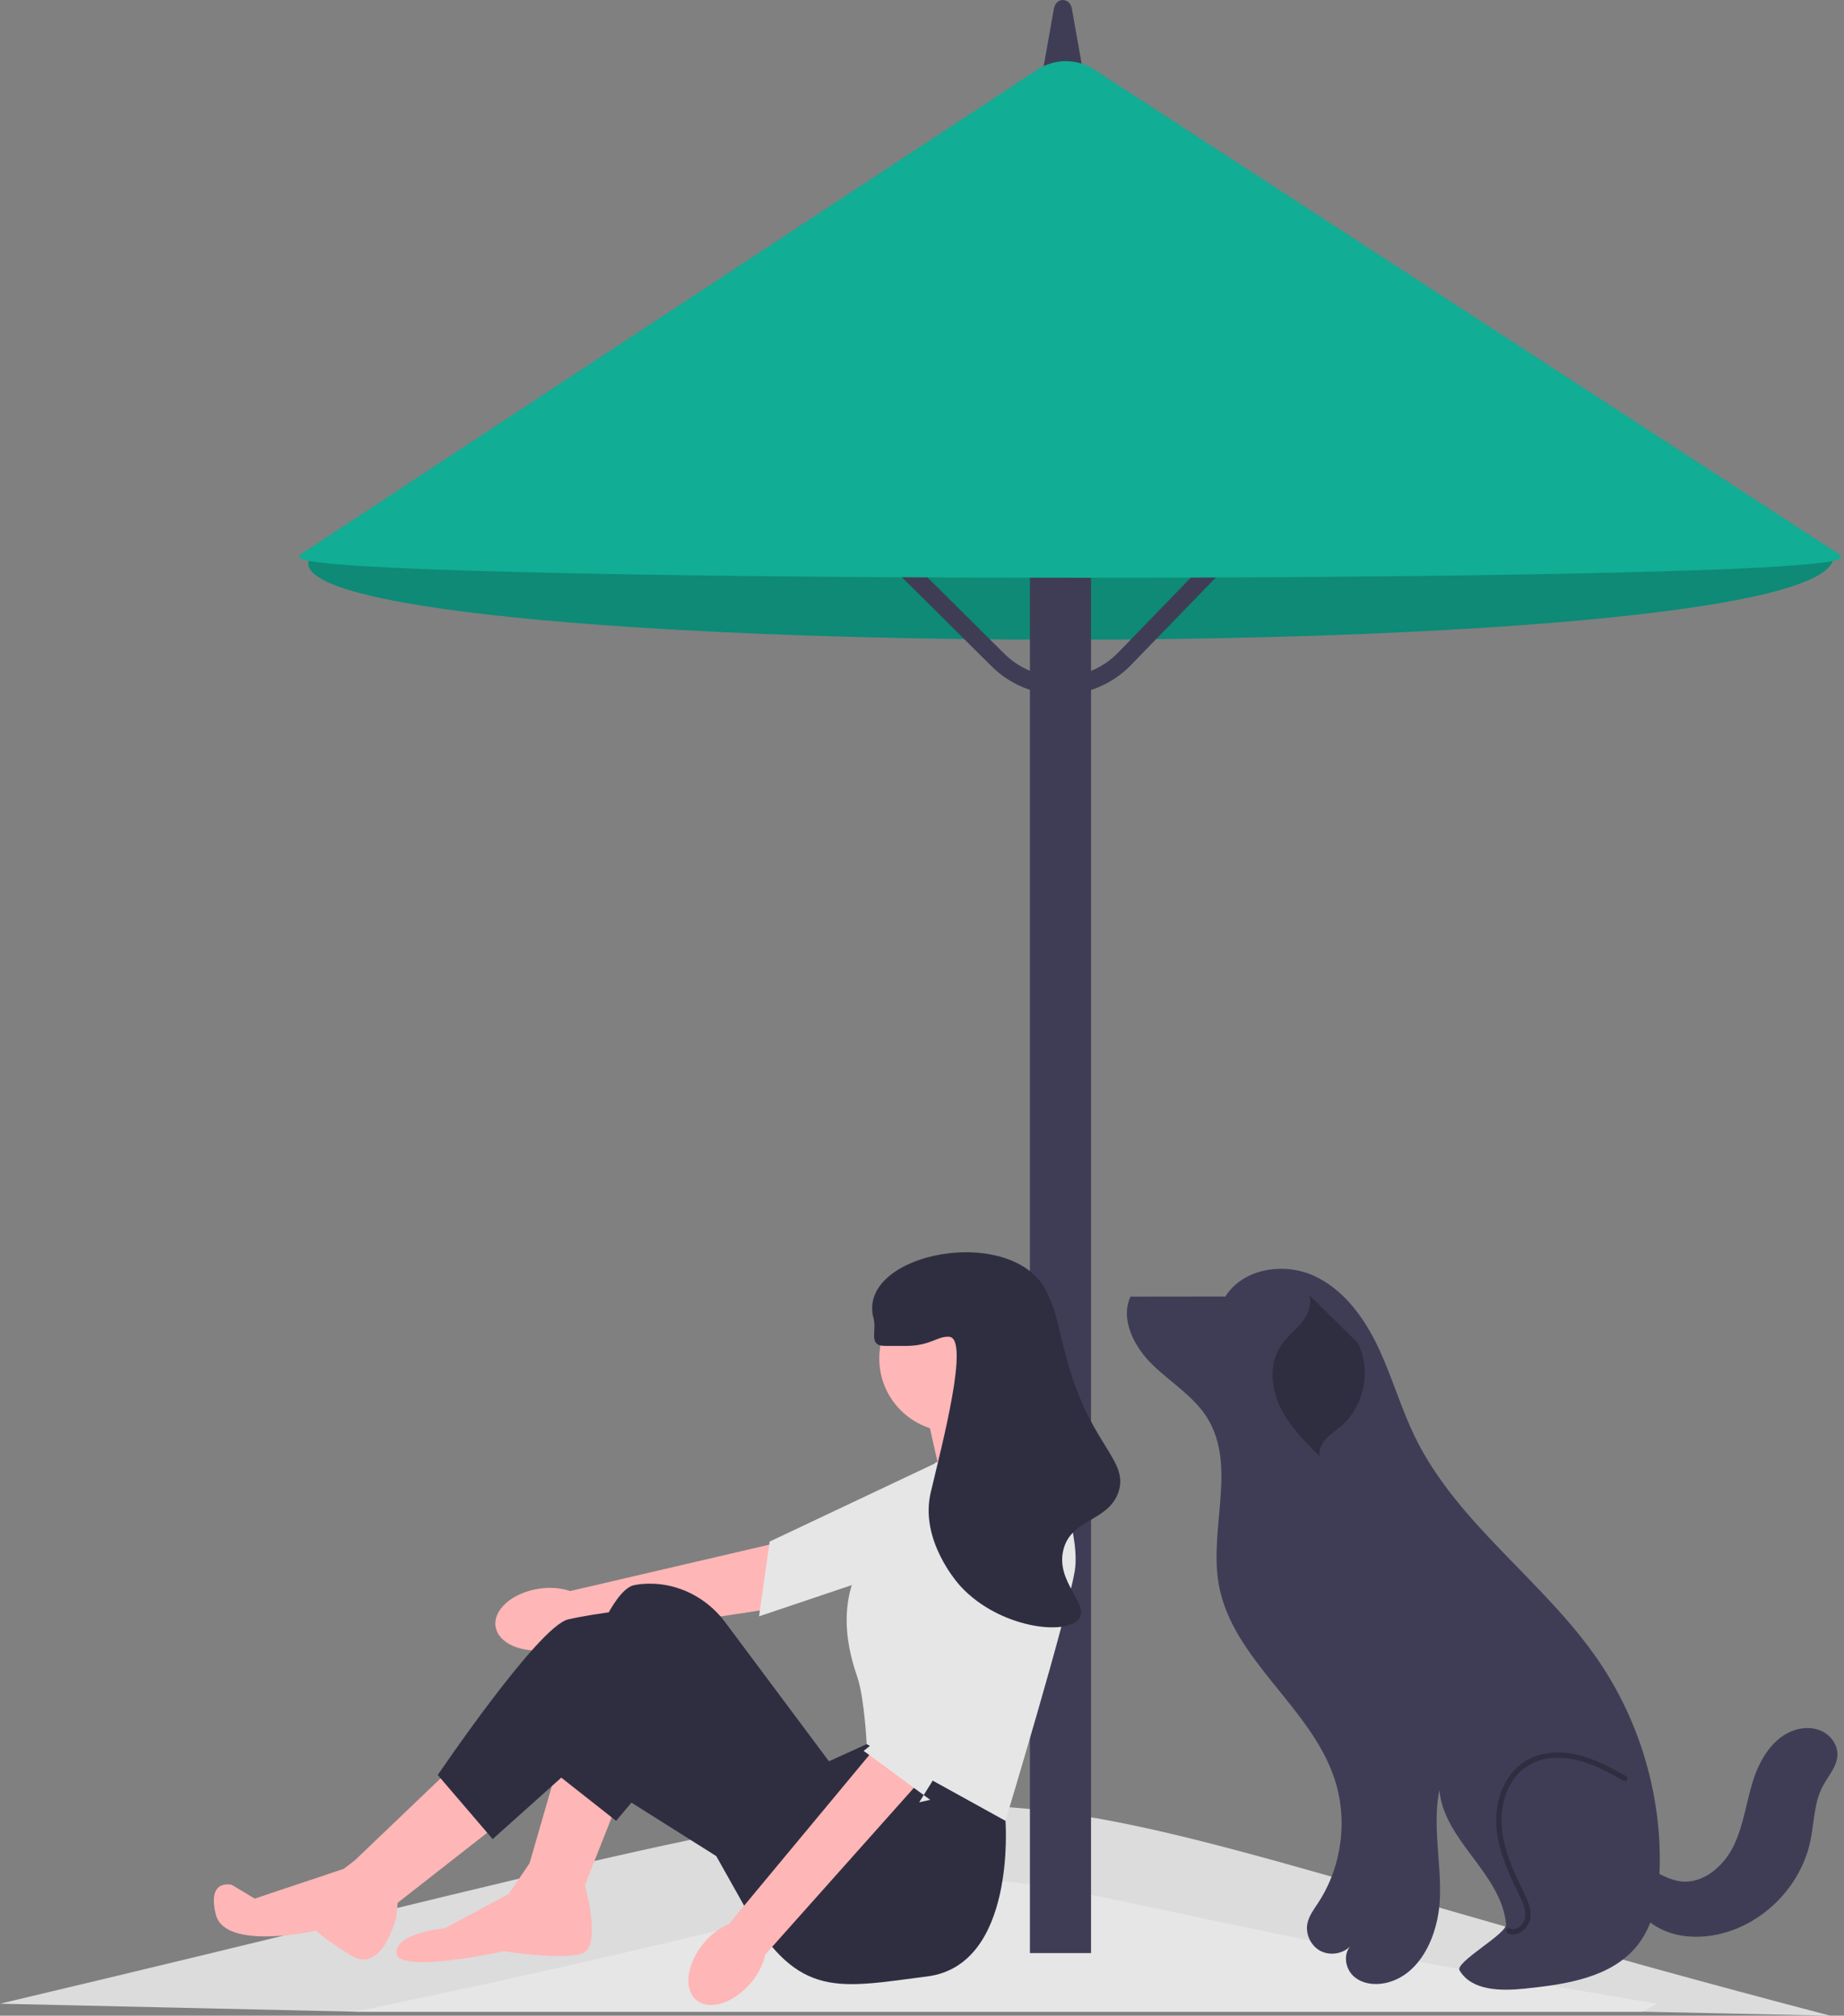 <svg width="367" height="401" viewBox="0 0 367 401" fill="none" xmlns="http://www.w3.org/2000/svg">
<rect x="0" y="0" width="367" height="401" fill="#808080" stroke="none"/>
<g clip-path="url(#clip0_301_221)">
<path d="M208.93 29.479L61.993 110.416C45.02 132.179 367.544 133.524 364.882 110.496L222.398 29.558C218.342 27.255 213.025 27.223 208.93 29.479Z" fill="#11AD94"/>
<path opacity="0.2" d="M208.93 29.479L61.993 110.416C45.02 132.179 367.544 133.524 364.882 110.496L222.398 29.558C218.342 27.255 213.025 27.223 208.93 29.479Z" fill="black"/>
<path opacity="0.8" d="M364.273 401L326.896 400.203H70.6L0 398.61C234.06 343.293 162.094 348.056 364.273 401Z" fill="#F2F2F2"/>
<path d="M329.863 398.61L326.896 400.203H70.6C245.798 364.039 140.761 367.223 329.863 398.61Z" fill="#E6E6E6"/>
<path d="M206.023 22.722H217.054L213.334 1.755C213.104 0.459 212.224 0 211.539 0C210.854 0 209.973 0.459 209.743 1.755L206.023 22.722Z" fill="#3F3D56"/>
<path d="M217.14 91.902H204.978V388.541H217.14V91.902Z" fill="#3F3D56"/>
<path d="M211.093 138.21C205.904 138.21 201.027 136.2 197.339 132.539L166.644 102.064L169.151 99.538L199.847 130.013C202.899 133.043 206.928 134.698 211.249 134.649C215.55 134.609 219.567 132.886 222.562 129.8L251.893 99.562L254.448 102.041L225.117 132.278C221.455 136.053 216.542 138.159 211.283 138.209C211.22 138.21 211.156 138.21 211.093 138.21Z" fill="#3F3D56"/>
<path d="M215.346 114.944C200.243 114.944 185.02 114.892 170.244 114.787C138.94 114.565 112.213 114.125 92.953 113.515C60.125 112.476 59.776 111.295 59.626 110.791C59.592 110.675 59.58 110.449 59.889 110.245L206.423 13.882C209.946 11.558 214.481 11.59 217.973 13.964L366.12 110.324C366.429 110.534 366.413 110.761 366.377 110.877C366.192 111.47 365.631 113.272 300.584 114.331C275.835 114.733 245.841 114.944 215.346 114.944Z" fill="#11AD94"/>
<path d="M243.558 257.926L224.987 257.946C222.907 262.568 225.749 267.973 229.382 271.506C233.015 275.039 237.571 277.749 240.254 282.049C246.207 291.589 240.597 304.135 242.563 315.207C245.211 330.117 260.842 339.499 265.601 353.875C268.294 362.006 267.07 371.34 262.372 378.503C261.505 379.825 260.503 381.131 260.2 382.683C259.787 384.793 260.898 387.111 262.801 388.111C264.705 389.112 267.244 388.712 268.748 387.176C267.279 388.845 267.761 391.664 269.41 393.156C271.059 394.648 273.516 394.966 275.692 394.507C282.744 393.018 286.293 384.872 286.579 377.67C286.864 370.469 285.057 363.172 286.467 356.104C287.366 366.248 298.843 372.689 299.742 382.833C299.909 384.713 289.521 390.367 290.488 391.987C292.931 396.085 298.756 396.099 303.501 395.608C311.671 394.762 320.743 393.446 325.867 387.028C329.32 382.703 330.214 376.884 330.328 371.351C330.625 356.909 326.322 342.406 318.197 330.461C307.383 314.564 290.193 303.297 281.704 286.046C278.819 280.183 277.053 273.826 274.246 267.925C271.439 262.024 267.31 256.378 261.336 253.73C255.362 251.082 247.319 252.388 243.872 257.939" fill="#3F3D56"/>
<path d="M301.144 384.84C300.774 384.84 300.412 384.761 300.071 384.602C299.806 384.479 299.691 384.163 299.814 383.898C299.938 383.633 300.253 383.517 300.519 383.642C301.104 383.914 301.667 383.735 302.036 383.537C302.795 383.131 303.389 382.298 303.515 381.465C303.758 379.855 302.952 378.211 302.24 376.76C300.165 372.529 298.113 367.999 297.805 363.211C297.457 357.813 299.686 352.784 303.482 350.401C306.304 348.629 310.034 348.165 313.987 349.094C317.372 349.89 320.492 351.56 323.655 353.348C323.91 353.492 324 353.815 323.856 354.07C323.712 354.325 323.389 354.415 323.134 354.271C319.922 352.456 316.998 350.892 313.744 350.127C310.07 349.262 306.625 349.679 304.046 351.298C300.575 353.478 298.54 358.127 298.863 363.143C299.158 367.737 301.164 372.158 303.192 376.293C303.934 377.804 304.856 379.686 304.563 381.623C304.387 382.788 303.592 383.906 302.538 384.472C302.08 384.717 301.606 384.84 301.144 384.84Z" fill="#2F2E41"/>
<path d="M270.247 267.153C272.973 272.561 271.535 279.744 266.937 283.685C265.949 284.532 264.838 285.24 263.955 286.195C263.072 287.15 262.424 288.444 262.647 289.725C259.635 286.737 256.564 283.667 254.742 279.835C252.92 276.003 252.564 271.193 254.935 267.675C256.066 265.996 257.715 264.737 258.999 263.172C260.282 261.607 261.209 259.476 260.514 257.575" fill="#2F2E41"/>
<path d="M324.415 371.021C322.975 375.425 325.346 380.493 329.238 383.01C333.129 385.527 338.157 385.787 342.649 384.649C351.336 382.447 358.47 375.01 360.308 366.239C361.073 362.591 361.019 358.682 362.75 355.382C363.838 353.307 365.634 351.433 365.686 349.091C365.728 347.188 364.493 345.381 362.808 344.496C361.122 343.611 359.07 343.58 357.255 344.156C352.931 345.531 350.277 349.91 348.901 354.233C347.526 358.557 347.012 363.18 345.013 367.253C343.013 371.326 338.88 374.882 334.385 374.261C330.498 373.724 327.208 370.219 323.314 370.696" fill="#3F3D56"/>
<path d="M107.218 316.059C101.96 316.865 98.114 320.231 98.628 323.576C99.141 326.922 103.819 328.981 109.078 328.174C111.184 327.88 113.188 327.087 114.924 325.86L152.957 320.13L154.39 306.991L113.49 316.515C111.466 315.864 109.315 315.708 107.218 316.059Z" fill="#FFB6B6"/>
<path d="M203.027 288.664L194.406 306.958L151.067 321.548L153.178 306.679L193.172 287.78L203.027 288.664Z" fill="#E6E6E6"/>
<path d="M123.093 358.126L115.353 377.704L105.336 370.874L111.255 350.386L123.093 358.126Z" fill="#FFB6B6"/>
<path d="M90.767 350.841L70.279 370.419L78.474 379.069L99.418 362.679L90.767 350.841Z" fill="#FFB6B6"/>
<path d="M206.867 287.1L206.639 285.507L201.403 275.263L184.102 279.816L187.289 293.93L206.867 287.1Z" fill="#FFB6B6"/>
<path d="M199.582 355.395L200.114 362.233C200.114 362.233 202.314 390.908 184.557 393.184C166.801 395.461 159.061 397.737 148.589 379.981L132.199 350.842L122.625 362.233L109.889 352.208C109.889 352.208 118.995 316.695 126.28 315.329C127.191 315.158 128.101 315.073 128.997 315.054C135.028 314.929 140.713 317.878 144.322 322.712L164.98 350.386L172.492 346.972L199.582 355.395Z" fill="#2F2E41"/>
<path d="M101.239 376.793L105.839 370.005L116.398 375.018C116.398 375.018 119.906 387.265 115.808 388.631C111.711 389.997 100.328 388.176 100.328 388.176C100.328 388.176 79.385 392.729 78.93 388.631C78.474 384.533 88.491 383.623 88.491 383.623L101.239 376.793Z" fill="#FFB6B6"/>
<path d="M145.858 371.329L114.215 351.392L98.052 365.866L87.125 353.118C87.125 353.118 107.158 323.524 113.076 322.158C118.995 320.792 128.556 319.881 128.556 319.881L157.695 346.744L145.858 371.329Z" fill="#2F2E41"/>
<path d="M72.485 368.671L79.177 378.217L78.915 381.161C78.915 381.161 76.198 392.994 69.824 388.991C63.45 384.988 62.994 384.078 62.994 384.078C62.994 384.078 44.783 388.175 42.962 380.891C41.14 373.606 46.148 374.972 46.148 374.972L50.696 377.704L68.422 371.778L72.485 368.671Z" fill="#FFB6B6"/>
<path d="M189.566 284.824C197.612 284.824 204.135 278.301 204.135 270.255C204.135 262.208 197.612 255.685 189.566 255.685C181.519 255.685 174.996 262.208 174.996 270.255C174.996 278.301 181.519 284.824 189.566 284.824Z" fill="#FFB6B6"/>
<path d="M186.151 290.971L207.094 284.596C207.094 284.596 215.29 303.719 213.924 312.369C212.558 321.02 200.114 362.233 200.114 362.233L172.492 346.972C172.492 346.972 172.037 337.866 170.671 333.768C169.305 329.67 164.98 317.15 174.541 306.678C184.102 296.206 186.151 290.971 186.151 290.971Z" fill="#E6E6E6"/>
<path d="M140.056 386.574C136.648 390.657 135.992 395.726 138.591 397.894C141.19 400.063 146.059 398.511 149.468 394.425C150.852 392.812 151.83 390.891 152.319 388.822L184.584 352.644L174.585 347.239L145.06 382.765C143.112 383.617 141.396 384.922 140.056 386.574Z" fill="#FFB6B6"/>
<path d="M202.216 300.156L207.166 319.764L182.938 358.547L185.124 358.048L171.883 348.32L175.132 345.718L194.039 305.728L202.216 300.156Z" fill="#E6E6E6"/>
<path d="M176.135 267.75C179.871 267.742 180.083 267.766 180.688 267.75C185.322 267.628 186.534 265.805 188.883 265.929C193.075 266.151 187.542 287.171 185.241 296.889C182.984 306.42 190.611 314.96 191.159 315.556C198.902 323.976 212.501 325.516 214.835 321.93C216.723 319.028 210.029 314.615 211.648 308.272C213.229 302.071 220.533 302.731 222.575 296.889C224.713 290.772 217.528 287.686 213.013 272.759C210.421 264.186 210.88 262.589 208.46 257.279C201.994 243.086 170.3 249.129 173.858 262.287C174.547 264.832 172.715 267.759 176.135 267.75Z" fill="#2F2E41"/>
</g>
<defs>
<clipPath id="clip0_301_221">
<rect width="366.396" height="401" fill="white"/>
</clipPath>
</defs>
</svg>
